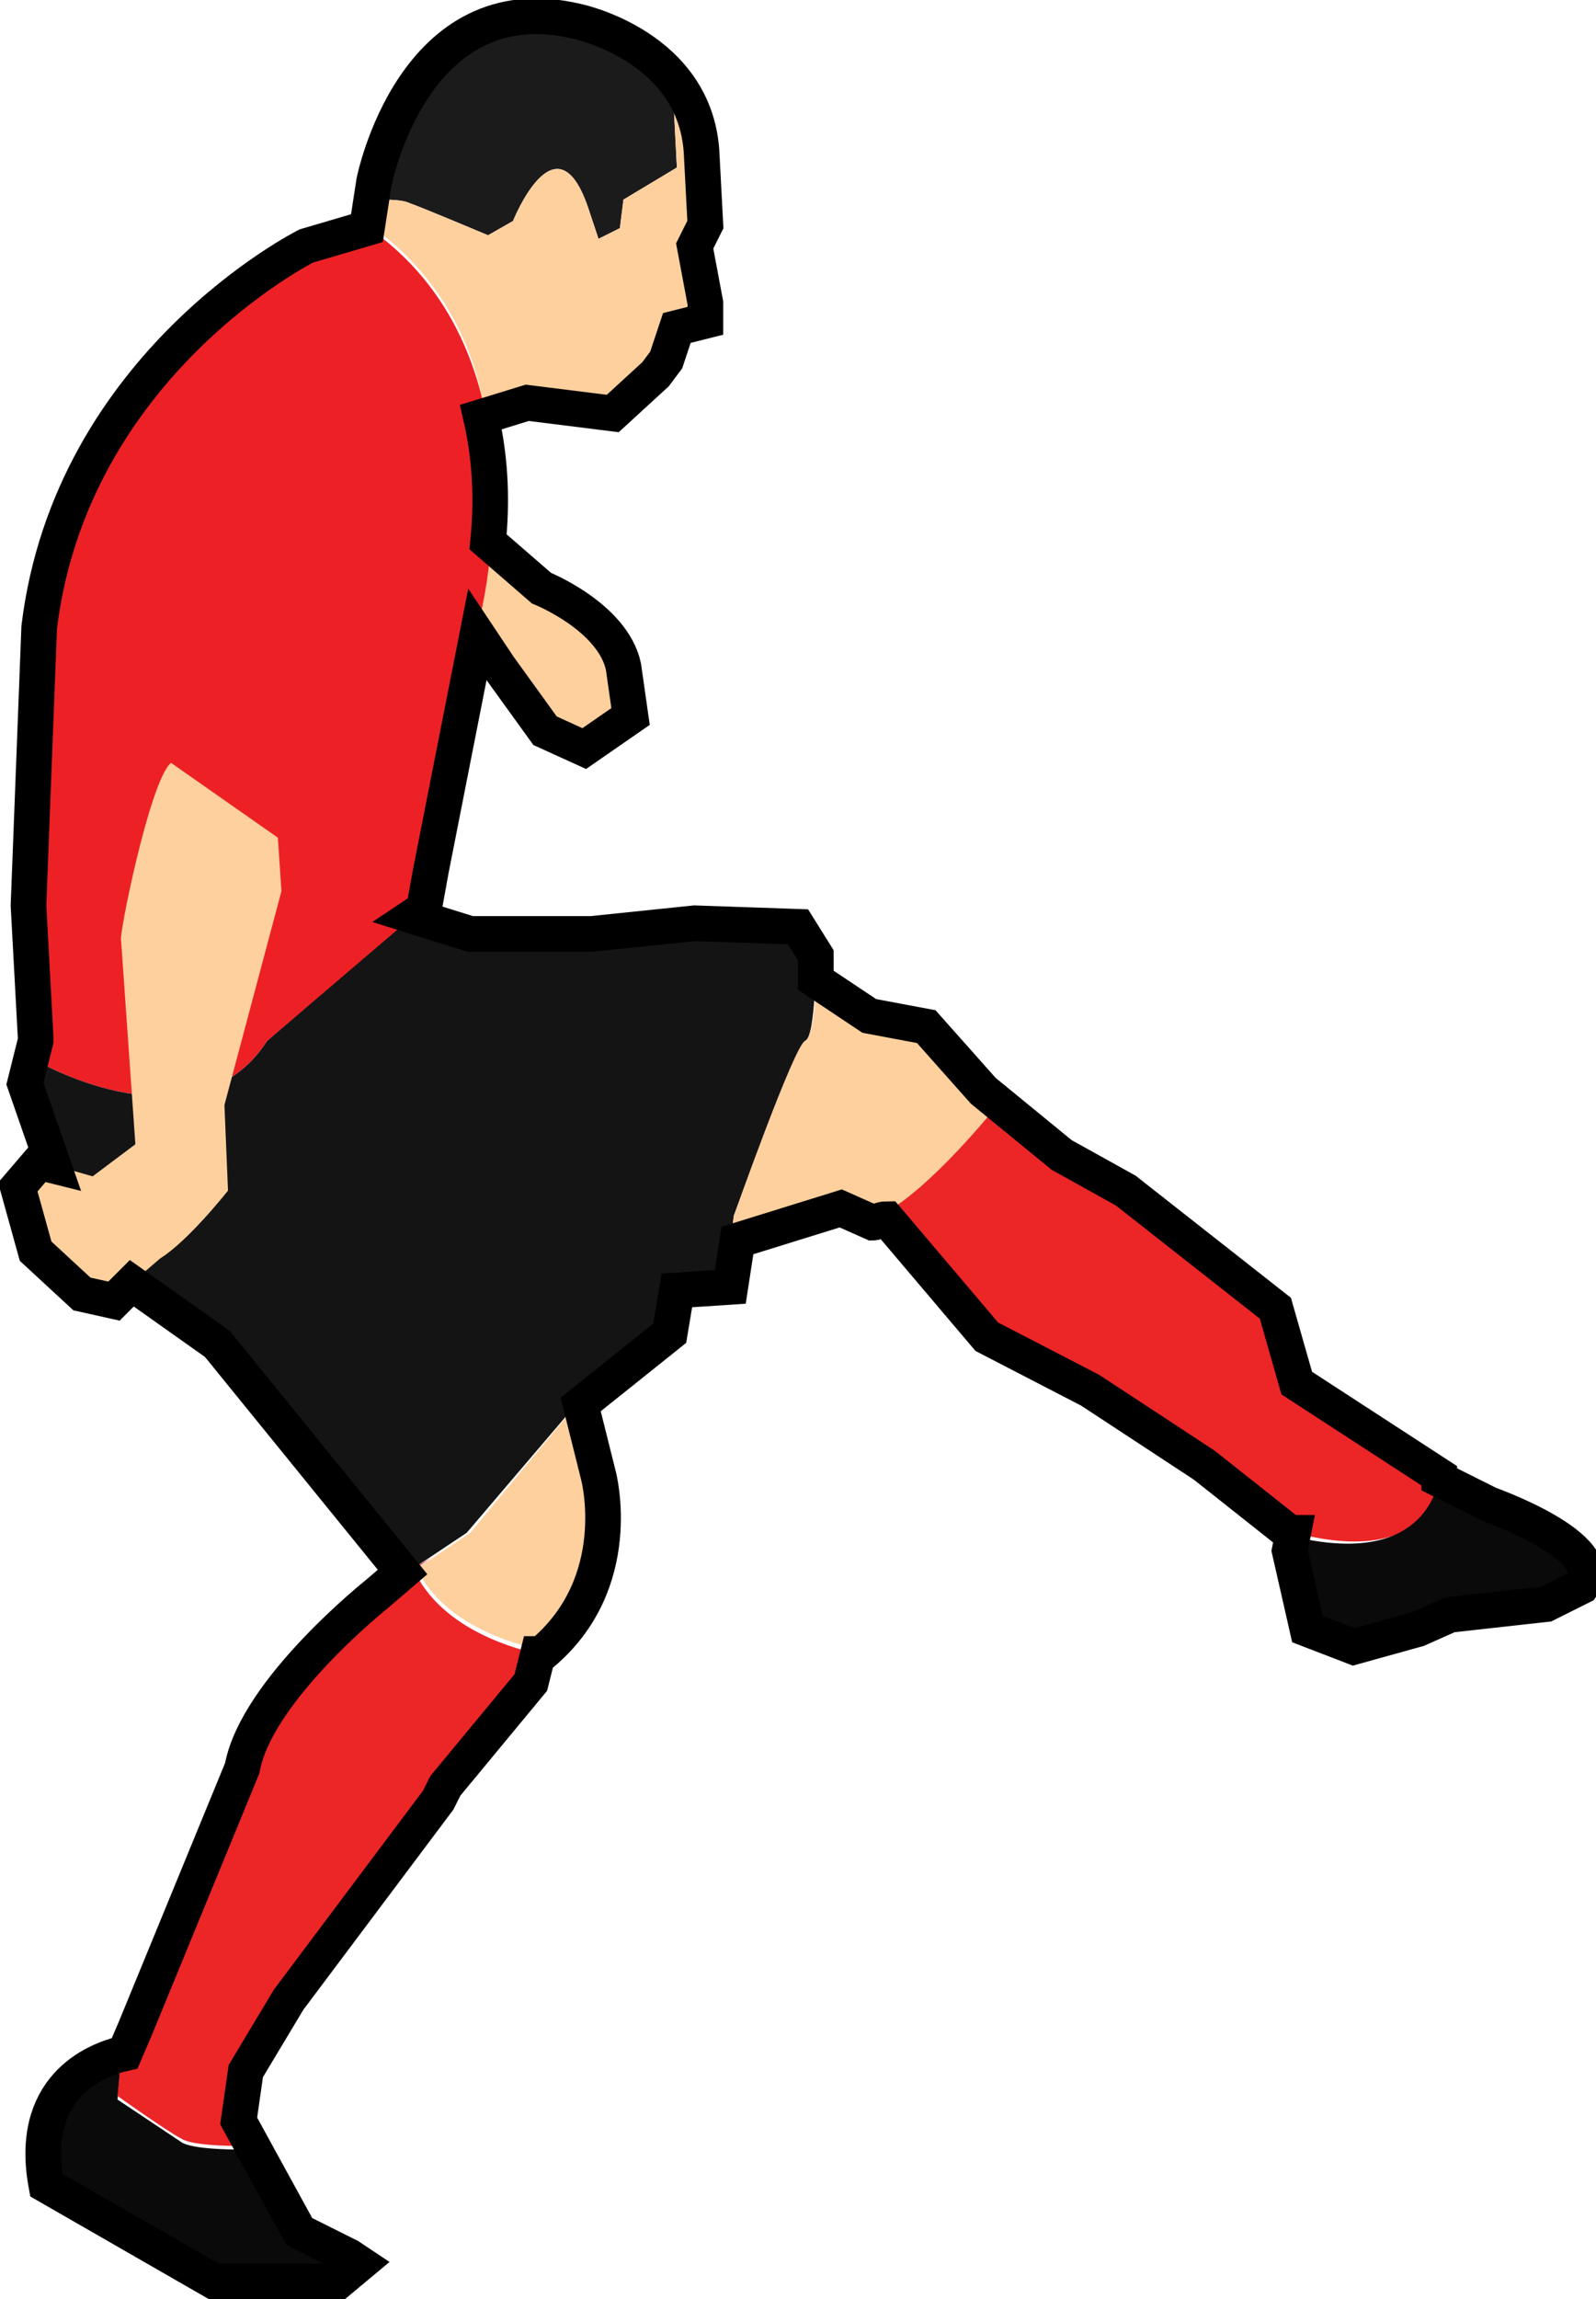<?xml version="1.0" encoding="utf-8"?>
<!-- Generator: Adobe Illustrator 19.0.0, SVG Export Plug-In . SVG Version: 6.00 Build 0)  -->
<svg version="1.1" id="Livello_1" xmlns="http://www.w3.org/2000/svg" xmlns:xlink="http://www.w3.org/1999/xlink" x="0px" y="0px"
	 viewBox="0 0 44.8 64.5" style="enable-background:new 0 0 44.8 64.5;" xml:space="preserve">
<style type="text/css">
	.st0{fill:#ED2125;}
	.st1{fill:#1C1B1C;}
	.st2{fill:#FED09E;}
	.st3{fill:#141414;}
	.st4{fill:#0B0A0B;}
	.st5{fill:#EC2527;}
	.st6{fill:none;stroke:#000000;}
</style>
<g id="XMLID_26_">
	<g id="XMLID_28_">
		<path id="XMLID_40_" class="st0" d="M10.5,6.5L8.6,6.9c0,0-6.6,3.3-7.5,10.7l-0.3,7.8l0.3,4.4c0,0,4.4,2.5,6.4-0.6l4.4-3.7
			l0.2-1.1l1.4-7.2C13.5,17.2,15.4,10.1,10.5,6.5z"/>
		<path id="XMLID_39_" class="st1" d="M16.4,0.6c-4.6-1.1-5.7,4.5-5.7,4.5l-0.1,0.5c0.3,0,0.7,0,0.9,0.1c0.3,0.1,2.2,0.9,2.2,0.9
			l0.7-0.4c0,0,1.2-3,2.1-0.4l0.3,0.9l0.6-0.3l0.1-0.8L19,4.7l-0.1-1.9L19.5,3C18.6,1.1,16.4,0.6,16.4,0.6z"/>
		<path id="XMLID_38_" class="st2" d="M19.9,6.3l-0.1-1.9c0-0.6-0.1-1.1-0.3-1.5l-0.6-0.2L19,4.7l-1.5,0.9l-0.1,0.8l-0.6,0.3
			l-0.3-0.9c-0.9-2.6-2.1,0.4-2.1,0.4l-0.7,0.4c0,0-1.9-0.8-2.2-0.9c-0.2-0.1-0.6-0.1-0.9-0.1l-0.1,0.8c1.9,1.4,2.8,3.3,3.1,5.1
			l1.3-0.4l2.4,0.3l1.2-1.1l0.3-0.4l0.3-0.9L19.8,9V8.5l-0.3-1.6L19.9,6.3z"/>
		<path id="XMLID_37_" class="st3" d="M22.4,26l-2.9-0.1l-2.9,0.3h-3.4l-1.6-0.5l-4.1,3.5c-2,3.1-6.4,0.6-6.4,0.6l0-0.6l0,0.1
			l-0.3,1.2L1.6,33l1.5,2.7l2.9,2l5.3,6.5l1.8-1.2l2.9-3.4l2.6-2.1l0.2-1.2l1.5-0.1l0.3-2.1c0,0,1.8-4.8,2-4.9
			c0.3-0.1,0.3-2.4,0.3-2.4L22.4,26z"/>
		<path id="XMLID_36_" class="st2" d="M26,28.8l-1.6-0.3l-1.5-1c0,0.7-0.1,1.6-0.3,1.7c-0.3,0.1-2,4.9-2,4.9l-0.1,0.8l2.9-0.9
			l0.9,0.4c1.4-0.4,3.7-3.3,3.7-3.3L26,28.8z"/>
		<path id="XMLID_35_" class="st2" d="M16.2,39.4l-0.1,0.1L13.2,43l-1.5,1c0.9,1.9,3.6,2.3,3.6,2.3c2.4-2,1.6-5,1.6-5L16.2,39.4z"/>
		<path id="XMLID_34_" class="st4" d="M8.4,62.7l-1.7-3.1l-0.1,0.7c0,0-1.2,0-1.5-0.2c-0.3-0.2-1.8-1.2-1.8-1.2l0.1-1.1l0.1-0.2
			c-0.9,0.2-2.7,1-2.2,3.7L6,64h3.5l0.6-0.5l-0.3-0.2L8.4,62.7z"/>
		<path id="XMLID_33_" class="st5" d="M11.6,44l0.5-0.3l-0.7,0.5L11.3,44l-0.7,0.6c0,0-3.4,2.7-3.8,4.9l-3,7.3l-0.4,0.9l-0.1,1.1
			c0,0,1.4,1,1.8,1.2c0.3,0.2,1.5,0.2,1.5,0.2l0.3-2.1l1.2-2l4.2-5.6l0.2-0.4l2.4-2.9c0,0,0.1-0.4,0.2-0.8
			C14.7,46.3,12.4,45.8,11.6,44z"/>
		<path id="XMLID_32_" class="st5" d="M36.4,38.8l-0.6-2.1l-4.2-3.3l-1.8-1l-2.2-1.8l0.4,0.4c0,0-1.9,2.4-3.3,3.1l2.8,3.3l2.9,1.5
			l3.2,2.1l2.4,1.9c4.3,1.3,4.5-1.5,4.5-1.5L36.4,38.8z"/>
		<path id="XMLID_31_" class="st4" d="M41.8,42.2l-1.4-0.7c-0.1,0.4-0.6,2.6-4.5,1.5l-0.1,0.5l0.5,2.2l1.3,0.5l1.8-0.5l0.9-0.4
			l2.7-0.3l1-0.5C45.2,43.4,41.8,42.2,41.8,42.2z"/>
		<path id="XMLID_30_" class="st2" d="M4.8,21.4l3,2.1L7.9,25l-1.6,6l0.1,2.4c0,0-1.1,1.4-1.9,1.9l-1.4,1.2l-0.9-0.2L1,35.1
			l-0.4-1.8l0.6-0.7L2.6,33l1.2-0.9l-0.4-5.7C3.3,26.4,4.2,21.9,4.8,21.4z"/>
		<path id="XMLID_29_" class="st2" d="M17.6,18.6c-0.3-1.4-2.3-2.2-2.3-2.2l-1.5-1.3c-0.1,1.3-0.3,2.1-0.3,2.1l-0.1,0.5l0.6,0.9
			l1.3,1.8l1.1,0.5l1.3-0.9L17.6,18.6z"/>
	</g>
	<path id="XMLID_27_" class="st6" d="M41.8,42.2l-1.4-0.7c0,0,0-0.1,0-0.1l-4-2.6l-0.6-2.1l-4.2-3.3l-1.8-1l-2.2-1.8L26,28.8
		l-1.6-0.3l-1.5-1c0-0.4,0-0.7,0-0.7L22.4,26l-2.9-0.1l-2.9,0.3h-3.4l-1.6-0.5l0.3-0.2l0.2-1.1l1.3-6.6l0.6,0.9l1.3,1.8l1.1,0.5
		l1.3-0.9l-0.2-1.4c-0.3-1.4-2.3-2.2-2.3-2.2l-1.5-1.3c0.1-1,0.1-2.2-0.2-3.5l1.3-0.4l2.4,0.3l1.2-1.1l0.3-0.4l0.3-0.9L19.8,9V8.5
		l-0.3-1.6l0.3-0.6l-0.1-1.9c-0.1-3.1-3.5-3.8-3.5-3.8c-4.6-1.1-5.7,4.5-5.7,4.5l-0.2,1.3L8.6,6.9c0,0-6.6,3.3-7.5,10.7l-0.3,7.8
		l0.2,3.7l0,0.1l-0.3,1.2l0.8,2.3l-0.4-0.1l-0.6,0.7L1,35.1l1.3,1.2l0.9,0.2L3.7,36l2.4,1.7l5.2,6.4l-0.7,0.6c0,0-3.4,2.7-3.8,4.9
		l-3,7.3l-0.3,0.7c-0.9,0.2-2.7,1-2.2,3.7L6,64h3.5l0.6-0.5l-0.3-0.2l-1.4-0.7l-1.7-3.1l0.2-1.4l1.2-2l4.2-5.6l0.2-0.4l2.4-2.9
		c0,0,0.1-0.4,0.2-0.8c0,0,0.1,0,0.1,0c2.4-2,1.6-5,1.6-5l-0.5-2l2.5-2l0.2-1.2l1.5-0.1l0.2-1.3l2.9-0.9l0.9,0.4
		c0.1,0,0.2-0.1,0.4-0.1l2.8,3.3l2.9,1.5l3.2,2.1l2.4,1.9c0,0,0,0,0.1,0l-0.1,0.5l0.5,2.2l1.3,0.5l1.8-0.5l0.9-0.4l2.7-0.3l1-0.5
		C45.2,43.4,41.8,42.2,41.8,42.2z"/>
</g>
</svg>
